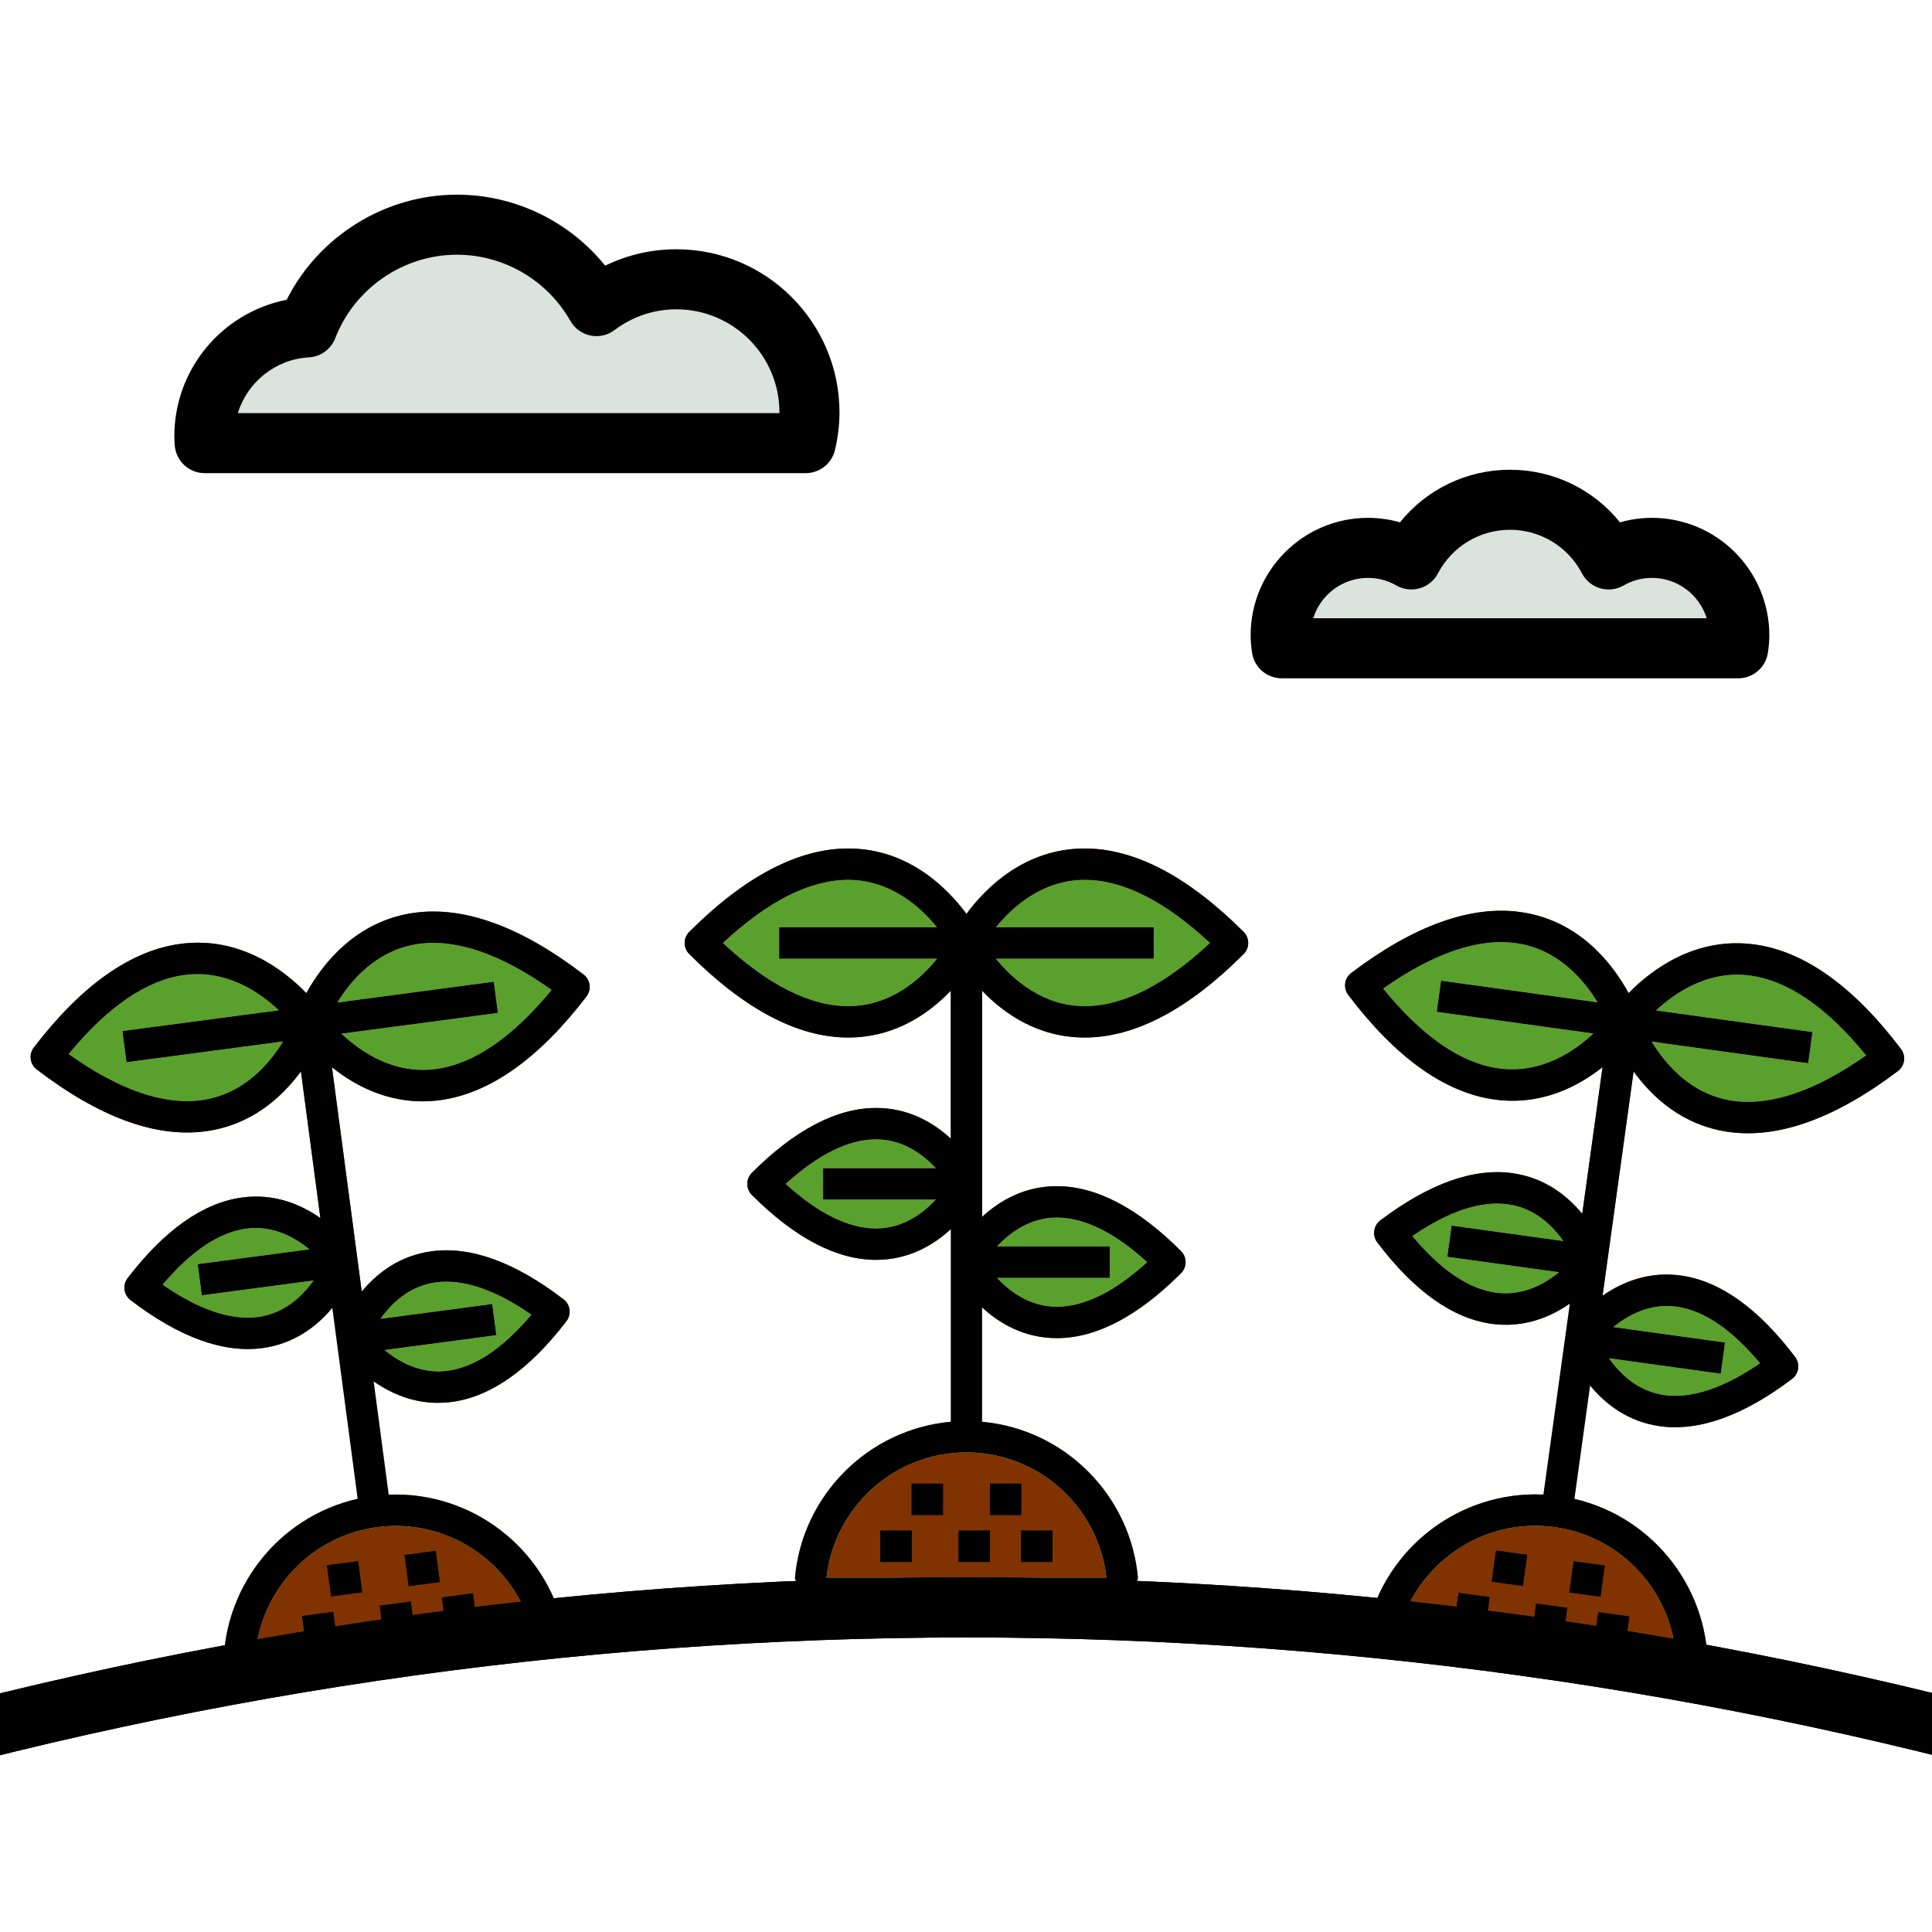 <?xml version="1.0" encoding="UTF-8" standalone="no"?>
<!-- Created with Inkscape (http://www.inkscape.org/) -->

<svg
   width="441.302"
   height="441.302"
   viewBox="0 0 116.761 116.761"
   version="1.1"
   id="svg58"
   inkscape:version="1.1.2 (b8e25be833, 2022-02-05)"
   sodipodi:docname="plantation_color.svg"
   xmlns:inkscape="http://www.inkscape.org/namespaces/inkscape"
   xmlns:sodipodi="http://sodipodi.sourceforge.net/DTD/sodipodi-0.dtd"
   xmlns="http://www.w3.org/2000/svg"
   xmlns:svg="http://www.w3.org/2000/svg">
  <sodipodi:namedview
     id="namedview60"
     pagecolor="#ffffff"
     bordercolor="#666666"
     borderopacity="1.0"
     inkscape:pageshadow="2"
     inkscape:pageopacity="0.0"
     inkscape:pagecheckerboard="true"
     inkscape:document-units="px"
     showgrid="false"
     units="px"
     inkscape:zoom="1.6290957"
     inkscape:cx="259.03942"
     inkscape:cy="210.85318"
     inkscape:window-width="1920"
     inkscape:window-height="1001"
     inkscape:window-x="-9"
     inkscape:window-y="-9"
     inkscape:window-maximized="1"
     inkscape:current-layer="layer2" />
  <defs
     id="defs55" />
  <g
     inkscape:label="Layer 1"
     inkscape:groupmode="layer"
     id="layer1" />
  <g
     inkscape:groupmode="layer"
     id="layer3"
     inkscape:label="Plantation 1"
     style="display:inline">
    <g
       id="g1086"
       transform="matrix(0.354,0.049,-0.049,0.354,76.184,52.947)">
      <g
         inkscape:label="Layer 1"
         id="layer1-4" />
      <g
         id="g296"
         inkscape:label="Bush copy">
        <g
           id="g294"
           transform="scale(0.265)">
          <g
             id="g262">
            <g
               id="g260">
              <g
                 id="g258">
                <rect
                   x="187.878"
                   y="435.756"
                   width="20"
                   height="20"
                   id="rect246" />
                <rect
                   x="207.878"
                   y="405.756"
                   width="20"
                   height="20"
                   id="rect248" />
                <rect
                   x="237.878"
                   y="435.756"
                   width="20"
                   height="20"
                   id="rect250" />
                <rect
                   x="257.878"
                   y="405.756"
                   width="20"
                   height="20"
                   id="rect252" />
                <rect
                   x="277.878"
                   y="435.756"
                   width="20"
                   height="20"
                   id="rect254" />
                <path
                   d="m 252.878,293.161 c 10.998,10.161 26.852,19.624 47.764,19.624 25.112,0 51.795,-13.95 79.308,-41.462 3.905,-3.905 3.905,-10.237 0,-14.143 -27.513,-27.512 -54.195,-41.462 -79.308,-41.462 -20.91,0 -36.765,9.465 -47.764,19.627 V 90.83 c 13.956,14.61 35.703,29.921 65.568,29.925 h 0.011 c 31.989,0 66.138,-17.943 101.495,-53.331 3.902,-3.906 3.901,-10.235 -0.003,-14.14 C 384.592,17.927 350.441,0 318.448,0 280.109,0 255.149,25.202 242.878,41.779 230.606,25.202 205.647,0 167.307,0 135.314,0 101.163,17.927 65.806,53.284 c -3.904,3.904 -3.905,10.233 -0.003,14.14 35.357,35.388 69.509,53.331 101.504,53.331 29.866,0 51.614,-15.312 65.57,-29.922 v 94.534 c -10.998,-10.15 -26.852,-19.605 -47.764,-19.605 -25.11,0 -51.792,13.934 -79.304,41.414 -1.877,1.875 -2.932,4.419 -2.933,7.072 -0.001,2.653 1.053,5.198 2.929,7.074 27.513,27.512 54.195,41.462 79.308,41.462 20.91,0 36.765,-9.465 47.764,-19.627 z m 9.472,-38.909 c 8.193,-8.873 21.063,-18.533 38.292,-18.533 17.551,0 36.951,9.591 57.764,28.533 -20.813,18.942 -40.213,28.533 -57.764,28.533 -17.234,0 -30.107,-9.664 -38.296,-18.533 h 72.036 v -20 z M 261.64,50.355 C 272.266,37.249 291.385,20 318.448,20 c 24.433,0 51.33,13.57 80.047,40.358 -28.719,26.815 -55.609,40.397 -80.038,40.396 h -0.008 C 291.378,100.75 272.251,83.468 261.63,70.355 h 100.848 v -20 H 261.64 Z m -94.333,50.4 C 142.874,100.755 115.978,87.174 87.26,60.359 115.978,33.57 142.875,20 167.307,20 c 27.068,0 46.189,17.254 56.811,30.355 h -100.84 v 20 h 100.925 c -10.563,13.116 -29.647,30.4 -56.896,30.4 z m 17.807,142.03 c -17.55,0 -36.948,-9.589 -57.76,-28.529 20.811,-18.916 40.209,-28.493 57.76,-28.493 17.223,0 30.088,9.637 38.278,18.489 h -72.018 v 20 h 72.032 c -8.192,8.873 -21.063,18.533 -38.292,18.533 z m -31.677,222.971 c 4.99,-44.937 43.195,-80 89.441,-80 46.246,0 84.451,35.063 89.441,80 z"
                   id="path256"
                   sodipodi:nodetypes="csccsccssccscsscsccscscscccscsccccsscssccccsscsccccsscsccccscscc"
                   style="fill:#803300" />
              </g>
            </g>
          </g>
          <g
             id="g264" />
          <g
             id="g266" />
          <g
             id="g268" />
          <g
             id="g270" />
          <g
             id="g272" />
          <g
             id="g274" />
          <g
             id="g276" />
          <g
             id="g278" />
          <g
             id="g280" />
          <g
             id="g282" />
          <g
             id="g284" />
          <g
             id="g286" />
          <g
             id="g288" />
          <g
             id="g290" />
          <g
             id="g292" />
        </g>
      </g>
      <g
         id="g348"
         inkscape:label="Bush copy copy"
         style="display:inline">
        <g
           id="g346"
           transform="scale(0.265)">
          <g
             id="g314">
            <g
               id="g312">
              <g
                 id="g310">
                <rect
                   x="187.878"
                   y="435.756"
                   width="20"
                   height="20"
                   id="rect298" />
                <rect
                   x="207.878"
                   y="405.756"
                   width="20"
                   height="20"
                   id="rect300" />
                <rect
                   x="237.878"
                   y="435.756"
                   width="20"
                   height="20"
                   id="rect302" />
                <rect
                   x="257.878"
                   y="405.756"
                   width="20"
                   height="20"
                   id="rect304" />
                <rect
                   x="277.878"
                   y="435.756"
                   width="20"
                   height="20"
                   id="rect306" />
                <path
                   d="m 352.419,465.755 v 0 c -4.771,-52.688 -46.852,-94.769 -99.541,-99.54 l -20.001,-10e-4 c -52.689,4.771 -94.77,46.852 -99.541,99.541 z M 262.35,254.252 c 8.193,-8.873 21.063,-18.533 38.292,-18.533 17.551,0 36.951,9.591 57.764,28.533 -20.813,18.942 -40.213,28.533 -57.764,28.533 -17.234,0 -30.107,-9.664 -38.296,-18.533 h 72.036 v -20 z M 261.64,50.355 C 272.266,37.249 291.385,20 318.448,20 c 24.433,0 51.33,13.57 80.047,40.358 -28.719,26.815 -55.609,40.397 -80.038,40.396 h -0.008 C 291.378,100.75 272.251,83.468 261.63,70.355 h 100.848 v -20 z m -94.333,50.4 C 142.874,100.755 115.978,87.174 87.26,60.359 115.978,33.57 142.875,20 167.307,20 c 27.068,0 46.189,17.254 56.811,30.355 h -100.84 v 20 h 100.925 c -10.563,13.116 -29.647,30.4 -56.896,30.4 z m 17.807,142.03 c -17.55,0 -36.948,-9.589 -57.76,-28.529 20.811,-18.916 40.209,-28.493 57.76,-28.493 17.223,0 30.088,9.637 38.278,18.489 h -72.018 v 20 h 72.032 c -8.192,8.873 -21.063,18.533 -38.292,18.533 z m -31.677,222.971 c 4.99,-44.937 43.195,-80 89.441,-80 46.246,0 84.451,35.063 89.441,80 z"
                   id="path308"
                   style="fill:#5aa02c"
                   sodipodi:nodetypes="cscccccscscccccscsscccccscscccccscsccccccsc" />
              </g>
            </g>
          </g>
          <g
             id="g316" />
          <g
             id="g318" />
          <g
             id="g320" />
          <g
             id="g322" />
          <g
             id="g324" />
          <g
             id="g326" />
          <g
             id="g328" />
          <g
             id="g330" />
          <g
             id="g332" />
          <g
             id="g334" />
          <g
             id="g336" />
          <g
             id="g338" />
          <g
             id="g340" />
          <g
             id="g342" />
          <g
             id="g344" />
        </g>
      </g>
      <g
         id="layer2-5"
         inkscape:label="Bush"
         style="display:inline">
        <g
           id="g244"
           transform="scale(0.265)">
          <g
             id="g183-2">
            <g
               id="g181">
              <g
                 id="g179">
                <rect
                   x="187.878"
                   y="435.756"
                   width="20"
                   height="20"
                   id="rect167" />
                <rect
                   x="207.878"
                   y="405.756"
                   width="20"
                   height="20"
                   id="rect169" />
                <rect
                   x="237.878"
                   y="435.756"
                   width="20"
                   height="20"
                   id="rect171" />
                <rect
                   x="257.878"
                   y="405.756"
                   width="20"
                   height="20"
                   id="rect173" />
                <rect
                   x="277.878"
                   y="435.756"
                   width="20"
                   height="20"
                   id="rect175" />
                <path
                   d="m 352.419,465.755 v 0 c -4.771,-52.688 -46.852,-94.769 -99.541,-99.54 v -73.054 c 10.998,10.161 26.852,19.624 47.764,19.624 25.112,0 51.795,-13.95 79.308,-41.462 3.905,-3.905 3.905,-10.237 0,-14.143 -27.513,-27.512 -54.195,-41.462 -79.308,-41.462 -20.91,0 -36.765,9.465 -47.764,19.627 V 90.83 c 13.956,14.61 35.703,29.921 65.568,29.925 h 0.011 c 31.989,0 66.138,-17.943 101.495,-53.331 3.902,-3.906 3.901,-10.235 -0.003,-14.14 C 384.592,17.927 350.441,0 318.448,0 280.109,0 255.149,25.202 242.878,41.779 230.606,25.202 205.647,0 167.307,0 135.314,0 101.163,17.927 65.806,53.284 c -3.904,3.904 -3.905,10.233 -0.003,14.14 35.357,35.388 69.509,53.331 101.504,53.331 29.866,0 51.614,-15.312 65.57,-29.922 v 94.534 c -10.998,-10.15 -26.852,-19.605 -47.764,-19.605 -25.11,0 -51.792,13.934 -79.304,41.414 -1.877,1.875 -2.932,4.419 -2.933,7.072 -0.001,2.653 1.053,5.198 2.929,7.074 27.513,27.512 54.195,41.462 79.308,41.462 20.91,0 36.765,-9.465 47.764,-19.627 v 123.057 c -52.689,4.771 -94.77,46.852 -99.541,99.541 -1.287,22.051 219.547,22.957 219.083,0 z M 262.35,254.252 c 8.193,-8.873 21.063,-18.533 38.292,-18.533 17.551,0 36.951,9.591 57.764,28.533 -20.813,18.942 -40.213,28.533 -57.764,28.533 -17.234,0 -30.107,-9.664 -38.296,-18.533 h 72.036 v -20 z M 261.64,50.355 C 272.266,37.249 291.385,20 318.448,20 c 24.433,0 51.33,13.57 80.047,40.358 -28.719,26.815 -55.609,40.397 -80.038,40.396 h -0.008 C 291.378,100.75 272.251,83.468 261.63,70.355 h 100.848 v -20 z m -94.333,50.4 C 142.874,100.755 115.978,87.174 87.26,60.359 115.978,33.57 142.875,20 167.307,20 c 27.068,0 46.189,17.254 56.811,30.355 h -100.84 v 20 h 100.925 c -10.563,13.116 -29.647,30.4 -56.896,30.4 z m 17.807,142.03 c -17.55,0 -36.948,-9.589 -57.76,-28.529 20.811,-18.916 40.209,-28.493 57.76,-28.493 17.223,0 30.088,9.637 38.278,18.489 h -72.018 v 20 h 72.032 c -8.192,8.873 -21.063,18.533 -38.292,18.533 z m -31.677,222.971 c 4.99,-44.937 43.195,-80 89.441,-80 46.246,0 84.451,35.063 89.441,80 z"
                   id="path177"
                   sodipodi:nodetypes="csccsscsccssccscsscsccssscscccccscscccccscssccccscsccccsscsccccscscc" />
              </g>
            </g>
          </g>
          <g
             id="g185" />
          <g
             id="g187" />
          <g
             id="g189" />
          <g
             id="g191" />
          <g
             id="g193" />
          <g
             id="g195" />
          <g
             id="g197" />
          <g
             id="g199" />
          <g
             id="g201" />
          <g
             id="g203" />
          <g
             id="g205" />
          <g
             id="g207" />
          <g
             id="g209" />
          <g
             id="g211" />
          <g
             id="g213" />
        </g>
      </g>
    </g>
  </g>
  <g
     inkscape:groupmode="layer"
     id="g1803"
     inkscape:label="Plantation 1 copy">
    <g
       id="g1801"
       transform="matrix(0.354,-0.047,0.047,0.354,-4.792,59.127)">
      <g
         inkscape:label="Layer 1"
         id="g1643" />
      <g
         id="g1695"
         inkscape:label="Bush copy">
        <g
           id="g1693"
           transform="scale(0.265)">
          <g
             id="g1661">
            <g
               id="g1659">
              <g
                 id="g1657">
                <rect
                   x="187.878"
                   y="435.756"
                   width="20"
                   height="20"
                   id="rect1645" />
                <rect
                   x="207.878"
                   y="405.756"
                   width="20"
                   height="20"
                   id="rect1647" />
                <rect
                   x="237.878"
                   y="435.756"
                   width="20"
                   height="20"
                   id="rect1649" />
                <rect
                   x="257.878"
                   y="405.756"
                   width="20"
                   height="20"
                   id="rect1651" />
                <rect
                   x="277.878"
                   y="435.756"
                   width="20"
                   height="20"
                   id="rect1653" />
                <path
                   d="m 252.878,293.161 c 10.998,10.161 26.852,19.624 47.764,19.624 25.112,0 51.795,-13.95 79.308,-41.462 3.905,-3.905 3.905,-10.237 0,-14.143 -27.513,-27.512 -54.195,-41.462 -79.308,-41.462 -20.91,0 -36.765,9.465 -47.764,19.627 V 90.83 c 13.956,14.61 35.703,29.921 65.568,29.925 h 0.011 c 31.989,0 66.138,-17.943 101.495,-53.331 3.902,-3.906 3.901,-10.235 -0.003,-14.14 C 384.592,17.927 350.441,0 318.448,0 280.109,0 255.149,25.202 242.878,41.779 230.606,25.202 205.647,0 167.307,0 135.314,0 101.163,17.927 65.806,53.284 c -3.904,3.904 -3.905,10.233 -0.003,14.14 35.357,35.388 69.509,53.331 101.504,53.331 29.866,0 51.614,-15.312 65.57,-29.922 v 94.534 c -10.998,-10.15 -26.852,-19.605 -47.764,-19.605 -25.11,0 -51.792,13.934 -79.304,41.414 -1.877,1.875 -2.932,4.419 -2.933,7.072 -0.001,2.653 1.053,5.198 2.929,7.074 27.513,27.512 54.195,41.462 79.308,41.462 20.91,0 36.765,-9.465 47.764,-19.627 z m 9.472,-38.909 c 8.193,-8.873 21.063,-18.533 38.292,-18.533 17.551,0 36.951,9.591 57.764,28.533 -20.813,18.942 -40.213,28.533 -57.764,28.533 -17.234,0 -30.107,-9.664 -38.296,-18.533 h 72.036 v -20 z M 261.64,50.355 C 272.266,37.249 291.385,20 318.448,20 c 24.433,0 51.33,13.57 80.047,40.358 -28.719,26.815 -55.609,40.397 -80.038,40.396 h -0.008 C 291.378,100.75 272.251,83.468 261.63,70.355 h 100.848 v -20 H 261.64 Z m -94.333,50.4 C 142.874,100.755 115.978,87.174 87.26,60.359 115.978,33.57 142.875,20 167.307,20 c 27.068,0 46.189,17.254 56.811,30.355 h -100.84 v 20 h 100.925 c -10.563,13.116 -29.647,30.4 -56.896,30.4 z m 17.807,142.03 c -17.55,0 -36.948,-9.589 -57.76,-28.529 20.811,-18.916 40.209,-28.493 57.76,-28.493 17.223,0 30.088,9.637 38.278,18.489 h -72.018 v 20 h 72.032 c -8.192,8.873 -21.063,18.533 -38.292,18.533 z m -31.677,222.971 c 4.99,-44.937 43.195,-80 89.441,-80 46.246,0 84.451,35.063 89.441,80 z"
                   id="path1655"
                   sodipodi:nodetypes="csccsccssccscsscsccscscscccscsccccsscssccccsscsccccsscsccccscscc"
                   style="fill:#803300" />
              </g>
            </g>
          </g>
          <g
             id="g1663" />
          <g
             id="g1665" />
          <g
             id="g1667" />
          <g
             id="g1669" />
          <g
             id="g1671" />
          <g
             id="g1673" />
          <g
             id="g1675" />
          <g
             id="g1677" />
          <g
             id="g1679" />
          <g
             id="g1681" />
          <g
             id="g1683" />
          <g
             id="g1685" />
          <g
             id="g1687" />
          <g
             id="g1689" />
          <g
             id="g1691" />
        </g>
      </g>
      <g
         id="g1747"
         inkscape:label="Bush copy copy"
         style="display:inline">
        <g
           id="g1745"
           transform="scale(0.265)">
          <g
             id="g1713">
            <g
               id="g1711">
              <g
                 id="g1709">
                <rect
                   x="187.878"
                   y="435.756"
                   width="20"
                   height="20"
                   id="rect1697" />
                <rect
                   x="207.878"
                   y="405.756"
                   width="20"
                   height="20"
                   id="rect1699" />
                <rect
                   x="237.878"
                   y="435.756"
                   width="20"
                   height="20"
                   id="rect1701" />
                <rect
                   x="257.878"
                   y="405.756"
                   width="20"
                   height="20"
                   id="rect1703" />
                <rect
                   x="277.878"
                   y="435.756"
                   width="20"
                   height="20"
                   id="rect1705" />
                <path
                   d="m 352.419,465.755 v 0 c -4.771,-52.688 -46.852,-94.769 -99.541,-99.54 l -20.001,-10e-4 c -52.689,4.771 -94.77,46.852 -99.541,99.541 z M 262.35,254.252 c 8.193,-8.873 21.063,-18.533 38.292,-18.533 17.551,0 36.951,9.591 57.764,28.533 -20.813,18.942 -40.213,28.533 -57.764,28.533 -17.234,0 -30.107,-9.664 -38.296,-18.533 h 72.036 v -20 z M 261.64,50.355 C 272.266,37.249 291.385,20 318.448,20 c 24.433,0 51.33,13.57 80.047,40.358 -28.719,26.815 -55.609,40.397 -80.038,40.396 h -0.008 C 291.378,100.75 272.251,83.468 261.63,70.355 h 100.848 v -20 z m -94.333,50.4 C 142.874,100.755 115.978,87.174 87.26,60.359 115.978,33.57 142.875,20 167.307,20 c 27.068,0 46.189,17.254 56.811,30.355 h -100.84 v 20 h 100.925 c -10.563,13.116 -29.647,30.4 -56.896,30.4 z m 17.807,142.03 c -17.55,0 -36.948,-9.589 -57.76,-28.529 20.811,-18.916 40.209,-28.493 57.76,-28.493 17.223,0 30.088,9.637 38.278,18.489 h -72.018 v 20 h 72.032 c -8.192,8.873 -21.063,18.533 -38.292,18.533 z m -31.677,222.971 c 4.99,-44.937 43.195,-80 89.441,-80 46.246,0 84.451,35.063 89.441,80 z"
                   id="path1707"
                   style="fill:#5aa02c"
                   sodipodi:nodetypes="cscccccscscccccscsscccccscscccccscsccccccsc" />
              </g>
            </g>
          </g>
          <g
             id="g1715" />
          <g
             id="g1717" />
          <g
             id="g1719" />
          <g
             id="g1721" />
          <g
             id="g1723" />
          <g
             id="g1725" />
          <g
             id="g1727" />
          <g
             id="g1729" />
          <g
             id="g1731" />
          <g
             id="g1733" />
          <g
             id="g1735" />
          <g
             id="g1737" />
          <g
             id="g1739" />
          <g
             id="g1741" />
          <g
             id="g1743" />
        </g>
      </g>
      <g
         id="g1799"
         inkscape:label="Bush"
         style="display:inline">
        <g
           id="g1797"
           transform="scale(0.265)">
          <g
             id="g1765">
            <g
               id="g1763">
              <g
                 id="g1761">
                <rect
                   x="187.878"
                   y="435.756"
                   width="20"
                   height="20"
                   id="rect1749" />
                <rect
                   x="207.878"
                   y="405.756"
                   width="20"
                   height="20"
                   id="rect1751" />
                <rect
                   x="237.878"
                   y="435.756"
                   width="20"
                   height="20"
                   id="rect1753" />
                <rect
                   x="257.878"
                   y="405.756"
                   width="20"
                   height="20"
                   id="rect1755" />
                <rect
                   x="277.878"
                   y="435.756"
                   width="20"
                   height="20"
                   id="rect1757" />
                <path
                   d="m 352.419,465.755 v 0 c -4.771,-52.688 -46.852,-94.769 -99.541,-99.54 v -73.054 c 10.998,10.161 26.852,19.624 47.764,19.624 25.112,0 51.795,-13.95 79.308,-41.462 3.905,-3.905 3.905,-10.237 0,-14.143 -27.513,-27.512 -54.195,-41.462 -79.308,-41.462 -20.91,0 -36.765,9.465 -47.764,19.627 V 90.83 c 13.956,14.61 35.703,29.921 65.568,29.925 h 0.011 c 31.989,0 66.138,-17.943 101.495,-53.331 3.902,-3.906 3.901,-10.235 -0.003,-14.14 C 384.592,17.927 350.441,0 318.448,0 280.109,0 255.149,25.202 242.878,41.779 230.606,25.202 205.647,0 167.307,0 135.314,0 101.163,17.927 65.806,53.284 c -3.904,3.904 -3.905,10.233 -0.003,14.14 35.357,35.388 69.509,53.331 101.504,53.331 29.866,0 51.614,-15.312 65.57,-29.922 v 94.534 c -10.998,-10.15 -26.852,-19.605 -47.764,-19.605 -25.11,0 -51.792,13.934 -79.304,41.414 -1.877,1.875 -2.932,4.419 -2.933,7.072 -0.001,2.653 1.053,5.198 2.929,7.074 27.513,27.512 54.195,41.462 79.308,41.462 20.91,0 36.765,-9.465 47.764,-19.627 v 123.057 c -52.689,4.771 -94.77,46.852 -99.541,99.541 -1.287,22.051 219.547,22.957 219.083,0 z M 262.35,254.252 c 8.193,-8.873 21.063,-18.533 38.292,-18.533 17.551,0 36.951,9.591 57.764,28.533 -20.813,18.942 -40.213,28.533 -57.764,28.533 -17.234,0 -30.107,-9.664 -38.296,-18.533 h 72.036 v -20 z M 261.64,50.355 C 272.266,37.249 291.385,20 318.448,20 c 24.433,0 51.33,13.57 80.047,40.358 -28.719,26.815 -55.609,40.397 -80.038,40.396 h -0.008 C 291.378,100.75 272.251,83.468 261.63,70.355 h 100.848 v -20 z m -94.333,50.4 C 142.874,100.755 115.978,87.174 87.26,60.359 115.978,33.57 142.875,20 167.307,20 c 27.068,0 46.189,17.254 56.811,30.355 h -100.84 v 20 h 100.925 c -10.563,13.116 -29.647,30.4 -56.896,30.4 z m 17.807,142.03 c -17.55,0 -36.948,-9.589 -57.76,-28.529 20.811,-18.916 40.209,-28.493 57.76,-28.493 17.223,0 30.088,9.637 38.278,18.489 h -72.018 v 20 h 72.032 c -8.192,8.873 -21.063,18.533 -38.292,18.533 z m -31.677,222.971 c 4.99,-44.937 43.195,-80 89.441,-80 46.246,0 84.451,35.063 89.441,80 z"
                   id="path1759"
                   sodipodi:nodetypes="csccsscsccssccscsscsccssscscccccscscccccscssccccscsccccsscsccccscscc" />
              </g>
            </g>
          </g>
          <g
             id="g1767" />
          <g
             id="g1769" />
          <g
             id="g1771" />
          <g
             id="g1773" />
          <g
             id="g1775" />
          <g
             id="g1777" />
          <g
             id="g1779" />
          <g
             id="g1781" />
          <g
             id="g1783" />
          <g
             id="g1785" />
          <g
             id="g1787" />
          <g
             id="g1789" />
          <g
             id="g1791" />
          <g
             id="g1793" />
          <g
             id="g1795" />
        </g>
      </g>
    </g>
  </g>
  <g
     inkscape:groupmode="layer"
     id="g1965"
     inkscape:label="Plantation 1 copy copy">
    <g
       id="g1963"
       transform="matrix(0.357,0,0,0.357,35.43,51.279)">
      <g
         inkscape:label="Layer 1"
         id="g1805" />
      <g
         id="g1857"
         inkscape:label="Bush copy">
        <g
           id="g1855"
           transform="scale(0.265)">
          <g
             id="g1823">
            <g
               id="g1821">
              <g
                 id="g1819">
                <rect
                   x="187.878"
                   y="435.756"
                   width="20"
                   height="20"
                   id="rect1807" />
                <rect
                   x="207.878"
                   y="405.756"
                   width="20"
                   height="20"
                   id="rect1809" />
                <rect
                   x="237.878"
                   y="435.756"
                   width="20"
                   height="20"
                   id="rect1811" />
                <rect
                   x="257.878"
                   y="405.756"
                   width="20"
                   height="20"
                   id="rect1813" />
                <rect
                   x="277.878"
                   y="435.756"
                   width="20"
                   height="20"
                   id="rect1815" />
                <path
                   d="m 252.878,293.161 c 10.998,10.161 26.852,19.624 47.764,19.624 25.112,0 51.795,-13.95 79.308,-41.462 3.905,-3.905 3.905,-10.237 0,-14.143 -27.513,-27.512 -54.195,-41.462 -79.308,-41.462 -20.91,0 -36.765,9.465 -47.764,19.627 V 90.83 c 13.956,14.61 35.703,29.921 65.568,29.925 h 0.011 c 31.989,0 66.138,-17.943 101.495,-53.331 3.902,-3.906 3.901,-10.235 -0.003,-14.14 C 384.592,17.927 350.441,0 318.448,0 280.109,0 255.149,25.202 242.878,41.779 230.606,25.202 205.647,0 167.307,0 135.314,0 101.163,17.927 65.806,53.284 c -3.904,3.904 -3.905,10.233 -0.003,14.14 35.357,35.388 69.509,53.331 101.504,53.331 29.866,0 51.614,-15.312 65.57,-29.922 v 94.534 c -10.998,-10.15 -26.852,-19.605 -47.764,-19.605 -25.11,0 -51.792,13.934 -79.304,41.414 -1.877,1.875 -2.932,4.419 -2.933,7.072 -0.001,2.653 1.053,5.198 2.929,7.074 27.513,27.512 54.195,41.462 79.308,41.462 20.91,0 36.765,-9.465 47.764,-19.627 z m 9.472,-38.909 c 8.193,-8.873 21.063,-18.533 38.292,-18.533 17.551,0 36.951,9.591 57.764,28.533 -20.813,18.942 -40.213,28.533 -57.764,28.533 -17.234,0 -30.107,-9.664 -38.296,-18.533 h 72.036 v -20 z M 261.64,50.355 C 272.266,37.249 291.385,20 318.448,20 c 24.433,0 51.33,13.57 80.047,40.358 -28.719,26.815 -55.609,40.397 -80.038,40.396 h -0.008 C 291.378,100.75 272.251,83.468 261.63,70.355 h 100.848 v -20 H 261.64 Z m -94.333,50.4 C 142.874,100.755 115.978,87.174 87.26,60.359 115.978,33.57 142.875,20 167.307,20 c 27.068,0 46.189,17.254 56.811,30.355 h -100.84 v 20 h 100.925 c -10.563,13.116 -29.647,30.4 -56.896,30.4 z m 17.807,142.03 c -17.55,0 -36.948,-9.589 -57.76,-28.529 20.811,-18.916 40.209,-28.493 57.76,-28.493 17.223,0 30.088,9.637 38.278,18.489 h -72.018 v 20 h 72.032 c -8.192,8.873 -21.063,18.533 -38.292,18.533 z m -31.677,222.971 c 4.99,-44.937 43.195,-80 89.441,-80 46.246,0 84.451,35.063 89.441,80 z"
                   id="path1817"
                   sodipodi:nodetypes="csccsccssccscsscsccscscscccscsccccsscssccccsscsccccsscsccccscscc"
                   style="fill:#803300" />
              </g>
            </g>
          </g>
          <g
             id="g1825" />
          <g
             id="g1827" />
          <g
             id="g1829" />
          <g
             id="g1831" />
          <g
             id="g1833" />
          <g
             id="g1835" />
          <g
             id="g1837" />
          <g
             id="g1839" />
          <g
             id="g1841" />
          <g
             id="g1843" />
          <g
             id="g1845" />
          <g
             id="g1847" />
          <g
             id="g1849" />
          <g
             id="g1851" />
          <g
             id="g1853" />
        </g>
      </g>
      <g
         id="g1909"
         inkscape:label="Bush copy copy"
         style="display:inline">
        <g
           id="g1907"
           transform="scale(0.265)">
          <g
             id="g1875">
            <g
               id="g1873">
              <g
                 id="g1871">
                <rect
                   x="187.878"
                   y="435.756"
                   width="20"
                   height="20"
                   id="rect1859" />
                <rect
                   x="207.878"
                   y="405.756"
                   width="20"
                   height="20"
                   id="rect1861" />
                <rect
                   x="237.878"
                   y="435.756"
                   width="20"
                   height="20"
                   id="rect1863" />
                <rect
                   x="257.878"
                   y="405.756"
                   width="20"
                   height="20"
                   id="rect1865" />
                <rect
                   x="277.878"
                   y="435.756"
                   width="20"
                   height="20"
                   id="rect1867" />
                <path
                   d="m 352.419,465.755 v 0 c -4.771,-52.688 -46.852,-94.769 -99.541,-99.54 l -20.001,-10e-4 c -52.689,4.771 -94.77,46.852 -99.541,99.541 z M 262.35,254.252 c 8.193,-8.873 21.063,-18.533 38.292,-18.533 17.551,0 36.951,9.591 57.764,28.533 -20.813,18.942 -40.213,28.533 -57.764,28.533 -17.234,0 -30.107,-9.664 -38.296,-18.533 h 72.036 v -20 z M 261.64,50.355 C 272.266,37.249 291.385,20 318.448,20 c 24.433,0 51.33,13.57 80.047,40.358 -28.719,26.815 -55.609,40.397 -80.038,40.396 h -0.008 C 291.378,100.75 272.251,83.468 261.63,70.355 h 100.848 v -20 z m -94.333,50.4 C 142.874,100.755 115.978,87.174 87.26,60.359 115.978,33.57 142.875,20 167.307,20 c 27.068,0 46.189,17.254 56.811,30.355 h -100.84 v 20 h 100.925 c -10.563,13.116 -29.647,30.4 -56.896,30.4 z m 17.807,142.03 c -17.55,0 -36.948,-9.589 -57.76,-28.529 20.811,-18.916 40.209,-28.493 57.76,-28.493 17.223,0 30.088,9.637 38.278,18.489 h -72.018 v 20 h 72.032 c -8.192,8.873 -21.063,18.533 -38.292,18.533 z m -31.677,222.971 c 4.99,-44.937 43.195,-80 89.441,-80 46.246,0 84.451,35.063 89.441,80 z"
                   id="path1869"
                   style="fill:#5aa02c"
                   sodipodi:nodetypes="cscccccscscccccscsscccccscscccccscsccccccsc" />
              </g>
            </g>
          </g>
          <g
             id="g1877" />
          <g
             id="g1879" />
          <g
             id="g1881" />
          <g
             id="g1883" />
          <g
             id="g1885" />
          <g
             id="g1887" />
          <g
             id="g1889" />
          <g
             id="g1891" />
          <g
             id="g1893" />
          <g
             id="g1895" />
          <g
             id="g1897" />
          <g
             id="g1899" />
          <g
             id="g1901" />
          <g
             id="g1903" />
          <g
             id="g1905" />
        </g>
      </g>
      <g
         id="g1961"
         inkscape:label="Bush"
         style="display:inline">
        <g
           id="g1959"
           transform="scale(0.265)">
          <g
             id="g1927">
            <g
               id="g1925">
              <g
                 id="g1923">
                <rect
                   x="187.878"
                   y="435.756"
                   width="20"
                   height="20"
                   id="rect1911" />
                <rect
                   x="207.878"
                   y="405.756"
                   width="20"
                   height="20"
                   id="rect1913" />
                <rect
                   x="237.878"
                   y="435.756"
                   width="20"
                   height="20"
                   id="rect1915" />
                <rect
                   x="257.878"
                   y="405.756"
                   width="20"
                   height="20"
                   id="rect1917" />
                <rect
                   x="277.878"
                   y="435.756"
                   width="20"
                   height="20"
                   id="rect1919" />
                <path
                   d="m 352.419,465.755 v 0 c -4.771,-52.688 -46.852,-94.769 -99.541,-99.54 v -73.054 c 10.998,10.161 26.852,19.624 47.764,19.624 25.112,0 51.795,-13.95 79.308,-41.462 3.905,-3.905 3.905,-10.237 0,-14.143 -27.513,-27.512 -54.195,-41.462 -79.308,-41.462 -20.91,0 -36.765,9.465 -47.764,19.627 V 90.83 c 13.956,14.61 35.703,29.921 65.568,29.925 h 0.011 c 31.989,0 66.138,-17.943 101.495,-53.331 3.902,-3.906 3.901,-10.235 -0.003,-14.14 C 384.592,17.927 350.441,0 318.448,0 280.109,0 255.149,25.202 242.878,41.779 230.606,25.202 205.647,0 167.307,0 135.314,0 101.163,17.927 65.806,53.284 c -3.904,3.904 -3.905,10.233 -0.003,14.14 35.357,35.388 69.509,53.331 101.504,53.331 29.866,0 51.614,-15.312 65.57,-29.922 v 94.534 c -10.998,-10.15 -26.852,-19.605 -47.764,-19.605 -25.11,0 -51.792,13.934 -79.304,41.414 -1.877,1.875 -2.932,4.419 -2.933,7.072 -0.001,2.653 1.053,5.198 2.929,7.074 27.513,27.512 54.195,41.462 79.308,41.462 20.91,0 36.765,-9.465 47.764,-19.627 v 123.057 c -52.689,4.771 -94.77,46.852 -99.541,99.541 -1.287,22.051 219.547,22.957 219.083,0 z M 262.35,254.252 c 8.193,-8.873 21.063,-18.533 38.292,-18.533 17.551,0 36.951,9.591 57.764,28.533 -20.813,18.942 -40.213,28.533 -57.764,28.533 -17.234,0 -30.107,-9.664 -38.296,-18.533 h 72.036 v -20 z M 261.64,50.355 C 272.266,37.249 291.385,20 318.448,20 c 24.433,0 51.33,13.57 80.047,40.358 -28.719,26.815 -55.609,40.397 -80.038,40.396 h -0.008 C 291.378,100.75 272.251,83.468 261.63,70.355 h 100.848 v -20 z m -94.333,50.4 C 142.874,100.755 115.978,87.174 87.26,60.359 115.978,33.57 142.875,20 167.307,20 c 27.068,0 46.189,17.254 56.811,30.355 h -100.84 v 20 h 100.925 c -10.563,13.116 -29.647,30.4 -56.896,30.4 z m 17.807,142.03 c -17.55,0 -36.948,-9.589 -57.76,-28.529 20.811,-18.916 40.209,-28.493 57.76,-28.493 17.223,0 30.088,9.637 38.278,18.489 h -72.018 v 20 h 72.032 c -8.192,8.873 -21.063,18.533 -38.292,18.533 z m -31.677,222.971 c 4.99,-44.937 43.195,-80 89.441,-80 46.246,0 84.451,35.063 89.441,80 z"
                   id="path1921"
                   sodipodi:nodetypes="csccsscsccssccscsscsccssscscccccscscccccscssccccscsccccsscsccccscscc" />
              </g>
            </g>
          </g>
          <g
             id="g1929" />
          <g
             id="g1931" />
          <g
             id="g1933" />
          <g
             id="g1935" />
          <g
             id="g1937" />
          <g
             id="g1939" />
          <g
             id="g1941" />
          <g
             id="g1943" />
          <g
             id="g1945" />
          <g
             id="g1947" />
          <g
             id="g1949" />
          <g
             id="g1951" />
          <g
             id="g1953" />
          <g
             id="g1955" />
          <g
             id="g1957" />
        </g>
      </g>
    </g>
  </g>
  <g
     inkscape:groupmode="layer"
     id="layer2"
     inkscape:label="Plantation"
     style="display:inline">
    <g
       id="g183"
       transform="matrix(0.33,0,0,0.33,-14.38,-12.158)">
      <g
         id="g124">
        <path
           d="m 437.396,357.794 c -70.233,-21.281 -143.157,-32.072 -216.744,-32.072 -73.587,0 -146.511,10.791 -216.745,32.072 -2.907,0.881 -4.55,3.952 -3.669,6.859 0.881,2.907 3.954,4.55 6.858,3.669 69.199,-20.968 141.049,-31.6 213.555,-31.6 72.506,0 144.355,10.632 213.555,31.6 0.531,0.161 1.068,0.238 1.597,0.238 2.36,0 4.542,-1.531 5.262,-3.906 0.88,-2.908 -0.762,-5.979 -3.669,-6.86 z"
           id="path114" />
        <path
           d="m 100.158,102.292 c 2.155,-0.124 4.039,-1.497 4.816,-3.511 3.527,-9.144 12.48,-15.288 22.277,-15.288 8.576,0 16.538,4.645 20.778,12.122 0.781,1.376 2.116,2.35 3.666,2.672 1.548,0.322 3.162,-0.039 4.426,-0.99 3.306,-2.489 7.22,-3.804 11.319,-3.804 10.408,0 18.875,8.467 18.875,18.875 v 0.125 H 87.139 c 1.736,-5.64 6.837,-9.846 13.019,-10.201 z"
           id="path120"
           style="fill:#dbe3de"
           sodipodi:nodetypes="ccscccssccc" />
        <path
           d="m 294.109,142.678 c 1.841,0 3.591,0.469 5.202,1.393 1.296,0.744 2.839,0.927 4.272,0.51 1.435,-0.417 2.638,-1.4 3.333,-2.723 2.59,-4.929 7.645,-7.991 13.193,-7.991 5.548,0 10.604,3.062 13.192,7.991 0.694,1.323 1.897,2.306 3.332,2.723 1.433,0.417 2.977,0.234 4.273,-0.51 1.611,-0.924 3.361,-1.393 5.202,-1.393 4.706,0 8.699,3.114 10.026,7.389 h -72.054 c 1.329,-4.275 5.323,-7.389 10.029,-7.389 z"
           id="path122"
           style="fill:#dbe3de"
           sodipodi:nodetypes="scccscccsccs" />
      </g>
      <g
         id="g126" />
      <g
         id="g128" />
      <g
         id="g130" />
      <g
         id="g132" />
      <g
         id="g134" />
      <g
         id="g136" />
      <g
         id="g138" />
      <g
         id="g140" />
      <g
         id="g142" />
      <g
         id="g144" />
      <g
         id="g146" />
      <g
         id="g148" />
      <g
         id="g150" />
      <g
         id="g152" />
      <g
         id="g154" />
    </g>
  </g>
  <g
     inkscape:groupmode="layer"
     id="g3507"
     inkscape:label="Plantation copy"
     style="display:inline">
    <g
       id="g3505"
       transform="matrix(0.33,0,0,0.33,-14.38,-12.158)">
      <g
         id="g3473">
        <path
           d="m 437.396,357.794 c -70.233,-21.281 -143.157,-32.072 -216.744,-32.072 -73.587,0 -146.511,10.791 -216.745,32.072 -2.907,0.881 -4.55,3.952 -3.669,6.859 0.881,2.907 3.954,4.55 6.858,3.669 69.199,-20.968 141.049,-31.6 213.555,-31.6 72.506,0 144.355,10.632 213.555,31.6 0.531,0.161 1.068,0.238 1.597,0.238 2.36,0 4.542,-1.531 5.262,-3.906 0.88,-2.908 -0.762,-5.979 -3.669,-6.86 z"
           id="path3467" />
        <path
           d="m 75.575,118.335 c 0.181,2.899 2.584,5.158 5.489,5.158 H 191.137 c 2.55,0 4.766,-1.753 5.353,-4.234 0.548,-2.317 0.826,-4.635 0.826,-6.891 0,-16.473 -13.402,-29.875 -29.875,-29.875 -4.572,0 -8.994,1.028 -13.034,3.005 -6.563,-8.132 -16.536,-13.005 -27.155,-13.005 -13.182,0 -25.316,7.614 -31.176,19.252 -11.781,2.305 -20.574,12.686 -20.574,24.998 0,0.451 0.026,0.894 0.057,1.337 z m 24.583,-16.043 c 2.155,-0.124 4.039,-1.497 4.816,-3.511 3.527,-9.144 12.48,-15.288 22.277,-15.288 8.576,0 16.538,4.645 20.778,12.122 0.781,1.376 2.116,2.35 3.666,2.672 1.548,0.322 3.162,-0.039 4.426,-0.99 3.306,-2.489 7.22,-3.804 11.319,-3.804 10.408,0 18.875,8.467 18.875,18.875 0,0.042 0,0.083 0,0.125 H 87.139 c 1.736,-5.64 6.837,-9.846 13.019,-10.201 z"
           id="path3469" />
        <path
           d="m 278.313,161.068 h 83.594 c 2.724,0 5.036,-1.993 5.439,-4.686 0.177,-1.18 0.259,-2.2 0.259,-3.208 0,-11.852 -9.643,-21.495 -21.495,-21.495 -1.983,0 -3.954,0.278 -5.854,0.819 -4.861,-6.035 -12.212,-9.63 -20.146,-9.63 -7.934,0 -15.284,3.594 -20.146,9.63 -1.899,-0.541 -3.871,-0.819 -5.854,-0.819 -11.853,0 -21.495,9.643 -21.495,21.495 0,1 0.085,2.052 0.261,3.215 0.405,2.69 2.716,4.679 5.437,4.679 z m 15.796,-18.39 c 1.841,0 3.591,0.469 5.202,1.393 1.296,0.744 2.839,0.927 4.272,0.51 1.435,-0.417 2.638,-1.4 3.333,-2.723 2.59,-4.929 7.645,-7.991 13.193,-7.991 5.548,0 10.604,3.062 13.192,7.991 0.694,1.323 1.897,2.306 3.332,2.723 1.433,0.417 2.977,0.234 4.273,-0.51 1.611,-0.924 3.361,-1.393 5.202,-1.393 4.706,0 8.699,3.114 10.026,7.389 h -72.054 c 1.329,-4.275 5.323,-7.389 10.029,-7.389 z"
           id="path3471" />
      </g>
      <g
         id="g3475" />
      <g
         id="g3477" />
      <g
         id="g3479" />
      <g
         id="g3481" />
      <g
         id="g3483" />
      <g
         id="g3485" />
      <g
         id="g3487" />
      <g
         id="g3489" />
      <g
         id="g3491" />
      <g
         id="g3493" />
      <g
         id="g3495" />
      <g
         id="g3497" />
      <g
         id="g3499" />
      <g
         id="g3501" />
      <g
         id="g3503" />
    </g>
  </g>
</svg>

